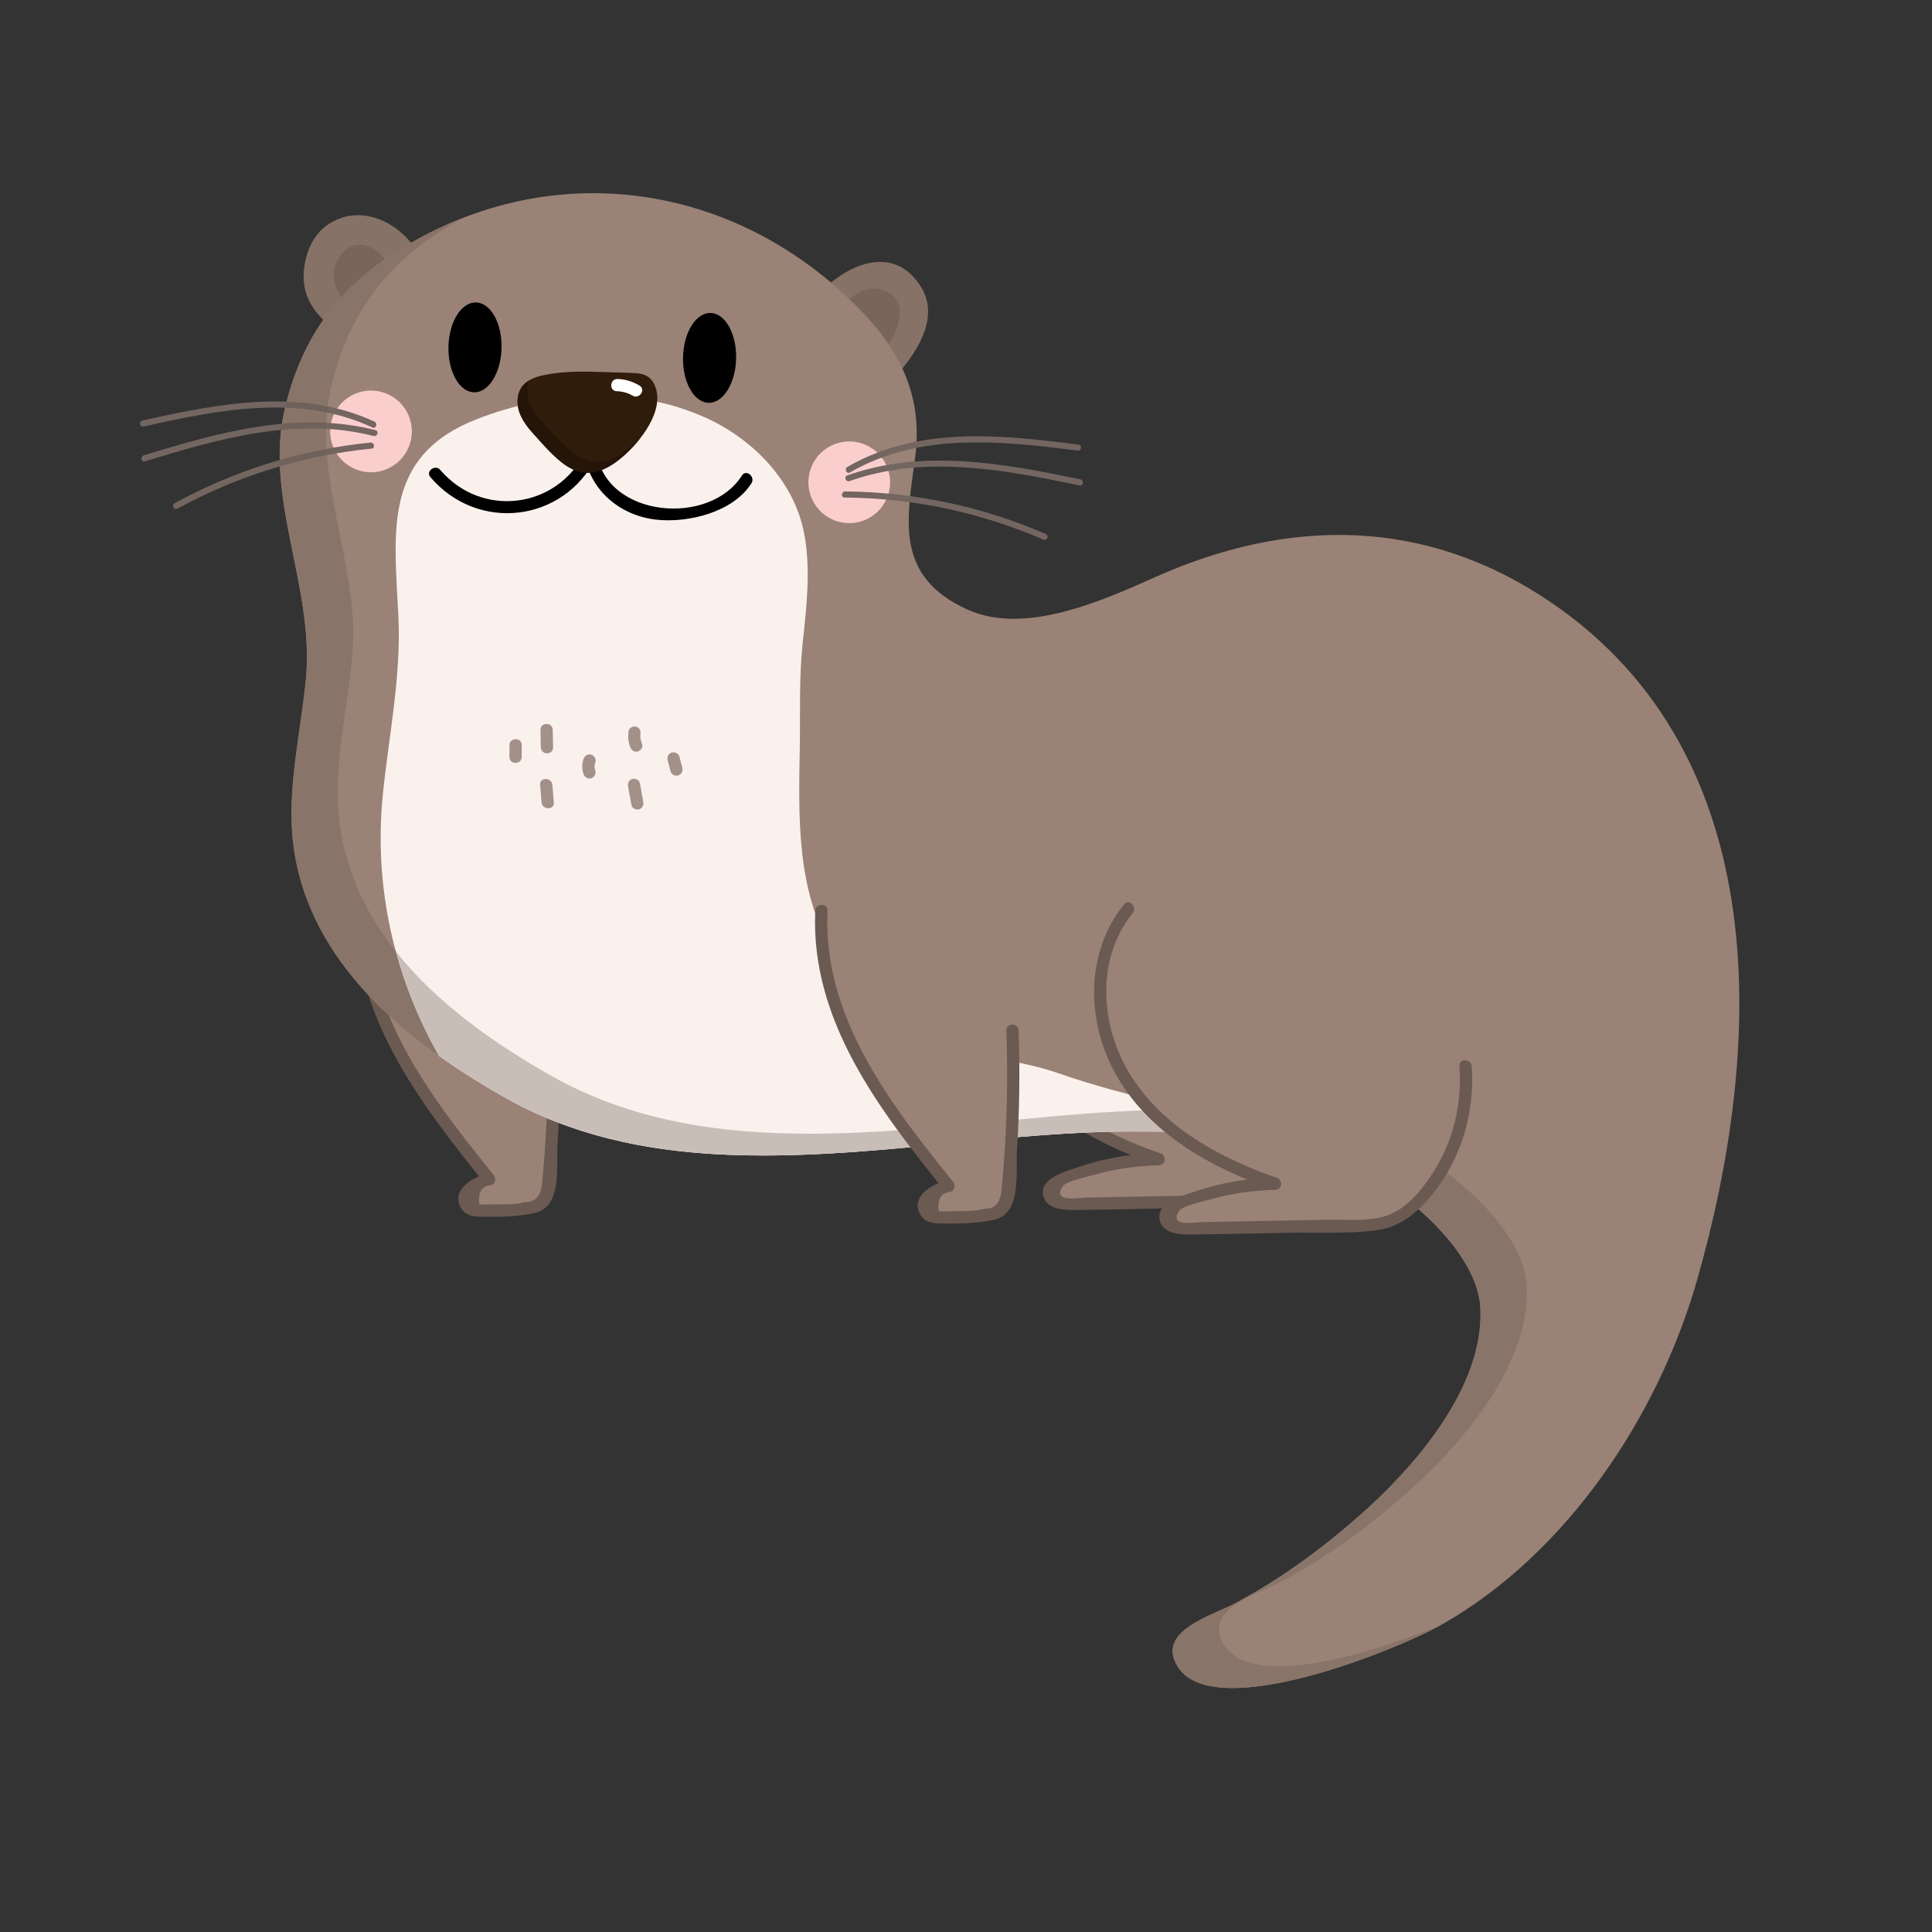 <svg xmlns="http://www.w3.org/2000/svg" xmlns:xlink="http://www.w3.org/1999/xlink" width="800" zoomAndPan="magnify" viewBox="0 0 600 600" height="800" preserveAspectRatio="xMidYMid meet" version="1.0"><rect x="0" y="0" width="600" height="600" fill="#333333" stroke="none"/><defs><clipPath id="91932d626f"><path d="M 86.535 60 L 540.16 60 L 540.16 524.234 L 86.535 524.234 Z M 86.535 60 " clip-rule="nonzero"/></clipPath><clipPath id="e7f85f3466"><path d="M 364 344.312 L 474.352 344.312 L 474.352 524.234 L 364 524.234 Z M 364 344.312 " clip-rule="nonzero"/></clipPath></defs><path fill="#9a8276" d="M 112.41 280.773 C 111.422 296.82 116.438 312.777 124.055 326.938 C 131.672 341.094 141.824 353.699 151.918 366.215 C 149.637 366.789 147.219 367.441 145.641 369.184 C 144.059 370.922 143.875 374.121 145.879 375.348 C 146.75 375.883 147.824 375.934 148.844 375.957 C 154.477 376.086 160.121 375.707 165.688 374.832 C 166.785 374.656 167.945 374.43 168.742 373.66 C 169.672 372.762 169.863 371.367 170 370.082 C 171.809 352.766 172.398 335.324 171.77 317.926 L 112.41 280.773 " fill-opacity="1" fill-rule="nonzero"/><path fill="#6b5a52" d="M 110.504 280.773 C 108.988 314.773 130.344 342.469 150.57 367.559 C 150.852 366.5 151.133 365.438 151.41 364.379 C 146.957 365.574 139.652 369.559 143.289 375.363 C 144.875 377.891 147.898 377.887 150.566 377.887 C 150.801 377.883 151.031 377.883 151.258 377.887 C 156.125 377.918 161.438 377.801 166.195 376.664 C 174.699 374.637 172.719 361.992 173.152 355.211 C 173.949 342.797 174.078 330.359 173.672 317.926 C 173.59 315.48 169.785 315.473 169.863 317.926 C 170.258 329.945 170.152 341.965 169.422 353.969 C 169.246 356.867 169.039 359.762 168.797 362.652 C 168.656 364.305 168.508 365.957 168.344 367.605 C 167.938 371.547 166.172 373.438 163.043 373.277 C 160.281 374.184 156.555 373.961 153.676 374.043 C 152.062 374.086 150.453 374.094 148.844 374.055 C 148.391 370.301 149.582 368.301 152.422 368.047 C 153.922 367.648 154.129 365.941 153.262 364.867 C 133.676 340.57 112.84 313.719 114.312 280.773 C 114.422 278.324 110.613 278.332 110.504 280.773 " fill-opacity="1" fill-rule="nonzero"/><path fill="#9a8276" d="M 314.285 274.566 C 301.926 289.102 303.309 311.961 313.738 327.934 C 324.164 343.91 341.777 353.887 359.852 359.996 C 349.273 360.117 338.719 362.449 329.074 366.797 C 327.613 367.453 325.992 368.391 325.746 369.977 C 325.305 372.84 329.324 373.965 332.223 373.91 C 349.766 373.586 367.309 373.262 384.848 372.938 C 388.723 372.867 392.703 372.773 396.289 371.301 C 399.426 370.016 402.059 367.754 404.398 365.309 C 414.914 354.301 420.375 338.641 418.977 323.484 L 314.285 274.566 " fill-opacity="1" fill-rule="nonzero"/><path fill="#6b5a52" d="M 312.938 273.219 C 300.898 288.176 301.137 309.277 310.188 325.723 C 320.383 344.238 340.016 355.148 359.344 361.832 C 359.516 360.586 359.684 359.34 359.852 358.094 C 351.34 358.32 342.945 359.645 334.887 362.445 C 331.211 363.723 322.816 365.781 323.969 371.266 C 324.949 375.914 331.078 375.805 334.73 375.77 C 344.754 375.668 354.777 375.395 364.801 375.211 C 367.398 375.164 370.027 375.18 372.668 375.195 C 378.867 375.234 385.133 375.27 391.184 374.48 C 398.52 373.52 403.785 369.258 408.371 363.68 C 417.621 352.426 421.93 337.945 420.879 323.484 C 420.703 321.055 416.895 321.035 417.074 323.484 C 417.918 335.148 415.254 346.684 408.879 356.562 C 405.34 362.043 400.438 368.117 393.961 370.094 C 389.816 371.359 385.059 371.289 380.527 371.219 C 379.008 371.195 377.512 371.172 376.078 371.195 C 363.129 371.438 350.184 371.676 337.238 371.914 C 335.031 371.957 326.613 373.598 330.035 368.438 C 331.133 366.781 338.156 365.34 340.223 364.754 C 346.641 362.938 353.191 362.074 359.852 361.902 C 362.047 361.844 362.367 358.859 360.355 358.164 C 343.047 352.172 325.582 342.773 315.379 326.973 C 305.562 311.777 303.848 290.547 315.629 275.91 C 317.152 274.02 314.477 271.312 312.938 273.219 " fill-opacity="1" fill-rule="nonzero"/><path fill="#877268" d="M 132.574 86.262 C 130.711 73.051 114.738 61.352 102.078 69.57 C 96.672 73.078 94.23 79.965 94.301 86.191 C 94.391 94.168 99.727 99.625 106.016 103.758 C 106.406 104.117 106.938 104.277 107.512 104.074 C 107.562 104.055 107.617 104.027 107.668 104.004 C 107.738 103.973 107.809 103.938 107.875 103.898 L 107.922 103.871 C 115.852 98.672 123.781 93.465 131.711 88.262 C 132.445 87.781 132.691 87.105 132.574 86.262 " fill-opacity="1" fill-rule="nonzero"/><path fill="#78655c" d="M 112.242 95.074 C 107.273 93.551 104.223 87.527 105.93 82.621 C 106.738 80.293 108.664 78.199 111.109 77.91 C 113.008 77.688 114.883 78.57 116.406 79.73 C 119.559 82.133 121.664 85.859 122.102 89.805 L 112.242 95.074 " fill-opacity="1" fill-rule="nonzero"/><path fill="#78655c" d="M 112.719 93.355 C 108.195 91.711 105.227 85.336 108.719 81.301 C 113.906 75.312 119.758 86.012 120.383 90.277 C 120.656 89.605 120.93 88.938 121.203 88.266 C 117.918 90.023 114.629 91.777 111.344 93.535 C 109.324 94.617 111.121 97.688 113.141 96.609 C 116.426 94.852 119.711 93.094 123 91.34 C 123.758 90.934 123.93 90.102 123.816 89.328 C 122.773 82.172 113.66 70.863 106.336 78.586 C 100.625 84.598 104.715 94.223 111.77 96.789 C 113.926 97.574 114.855 94.133 112.719 93.355 " fill-opacity="1" fill-rule="nonzero"/><path fill="#877268" d="M 285.629 88.465 C 276.008 74.234 259.773 84.047 251.824 93.992 C 251.543 94.242 251.344 94.562 251.281 94.918 L 251.266 95.012 L 251.258 95.082 C 251.199 95.562 251.395 96 251.738 96.336 C 256.602 103.184 261.469 110.039 266.336 116.887 C 267.379 118.352 268.82 121.461 270.773 121.906 C 274.016 122.648 277.605 117.555 279.297 115.574 C 285.523 108.273 291.926 97.77 285.629 88.465 " fill-opacity="1" fill-rule="nonzero"/><path fill="#78655c" d="M 261.297 99.59 C 262.832 96.625 264.871 93.727 267.883 92.289 C 270.891 90.852 275.047 91.391 276.82 94.215 C 277.879 95.895 277.922 98.059 277.391 99.973 C 276.863 101.887 275.816 103.609 274.785 105.309 C 273.828 106.879 272.844 108.48 271.43 109.66 C 270.016 110.844 268.066 111.543 266.305 111.016 L 261.297 99.59 " fill-opacity="1" fill-rule="nonzero"/><path fill="#78655c" d="M 262.938 100.547 C 264.18 98.258 265.602 95.875 267.875 94.465 C 269.984 93.152 273.594 92.77 275.18 95.172 C 276.977 97.91 274.879 101.441 273.449 103.836 C 272.777 104.965 269.281 110.559 267.891 109.922 C 266.938 109.488 265.707 104.945 265.293 104 C 264.508 102.207 263.723 100.418 262.938 98.629 C 261.957 96.391 258.676 98.324 259.652 100.547 C 261.195 104.066 262.523 107.793 264.316 111.191 C 267.301 116.844 274.215 109.824 276.137 106.738 C 279.281 101.703 282.246 93.285 274.844 90.285 C 268.102 87.551 262.59 93.199 259.652 98.629 C 258.488 100.785 261.773 102.707 262.938 100.547 " fill-opacity="1" fill-rule="nonzero"/><g clip-path="url(#91932d626f)"><path fill="#9a8276" d="M 421.531 471.281 C 409.758 481.555 397.336 490.609 383.574 497.926 C 376.121 501.887 359.254 506.457 365.547 517.27 C 376.379 535.879 434.281 512.156 447.699 504.559 C 486.438 482.609 514.875 440 526.996 397.703 C 547.523 326.047 551.766 234.867 481.715 187.098 C 443.012 160.703 400.531 160.57 358.883 179.176 C 342.301 186.582 318.301 197.348 300.516 189.328 C 277.777 179.074 281.613 161.562 284.18 142.266 C 286.555 124.398 280.609 110.551 268.516 97.676 C 230.457 57.176 172.527 47.598 124.301 77.414 C 104.824 89.453 93.797 104.816 88.523 126.648 C 81.84 154.312 97.613 182.164 95.035 210.484 C 93.5 227.34 88.887 245.367 91.133 262.594 C 95.918 299.219 126.484 323.652 156.617 340.758 C 198.16 364.34 247.43 359.73 294.898 355.125 C 314.195 353.254 333.199 351.379 351.262 351.398 C 369.566 351.422 387.207 351.441 404.582 355.484 C 424.59 360.141 458.75 384.469 459.758 406.391 C 460.891 431.102 438.902 456.129 421.531 471.281 " fill-opacity="1" fill-rule="nonzero"/></g><path fill="#faf1ed" d="M 351.262 351.398 C 366.047 351.414 380.395 351.438 394.523 353.574 C 393.773 353.25 393.047 352.945 392.371 352.668 C 371.504 344.066 349.848 340.738 328.746 333.32 C 316.875 329.148 303.961 328.594 292.586 323.805 C 278.598 317.914 266.898 308.727 258.957 295.863 C 247.203 276.832 248.02 253.656 248.379 232.137 C 248.562 221.184 248.117 210.816 249.27 199.785 C 250.457 188.48 251.883 176.914 249.727 165.633 C 246.672 149.621 234.102 136.508 219.258 129.77 C 197.039 119.676 170.645 121.453 148.305 130.082 C 118.734 141.512 122.449 165.02 123.73 191.594 C 124.617 210.031 120.766 228.371 118.906 246.637 C 115.988 275.281 122.426 303.516 136.277 327.871 C 136.801 328.242 137.316 328.605 137.832 328.969 C 143.953 333.25 150.293 337.168 156.617 340.758 C 198.16 364.34 247.43 359.73 294.898 355.125 C 314.195 353.254 333.199 351.379 351.262 351.398 " fill-opacity="1" fill-rule="nonzero"/><path fill="#000000" d="M 155.758 108.055 C 155.594 115.762 151.766 121.93 147.215 121.832 C 142.66 121.734 139.102 115.41 139.27 107.703 C 139.434 99.996 143.258 93.832 147.812 93.926 C 152.367 94.027 155.926 100.355 155.758 108.055 " fill-opacity="1" fill-rule="nonzero"/><path fill="#000000" d="M 228.609 111.32 C 228.441 119.027 224.617 125.191 220.062 125.094 C 215.508 124.996 211.953 118.672 212.117 110.965 C 212.285 103.258 216.109 97.094 220.664 97.191 C 225.215 97.289 228.773 103.617 228.609 111.32 " fill-opacity="1" fill-rule="nonzero"/><path fill="#fbcece" d="M 127.051 138.555 C 124.523 145.09 117.176 148.34 110.641 145.812 C 104.105 143.285 100.855 135.941 103.383 129.406 C 105.91 122.867 113.254 119.621 119.793 122.145 C 126.328 124.672 129.578 132.02 127.051 138.555 " fill-opacity="1" fill-rule="nonzero"/><path fill="#736560" d="M 116.285 130.938 C 93.207 120.289 67.977 125.316 44.211 130.59 C 43.016 130.855 43.41 132.719 44.609 132.453 C 68.086 127.242 92.879 122.219 115.691 132.746 C 116.801 133.258 117.387 131.445 116.285 130.938 " fill-opacity="1" fill-rule="nonzero"/><path fill="#736560" d="M 116.613 133.59 C 92.316 127.406 67.906 134.281 44.621 141.414 C 43.457 141.77 43.844 143.637 45.02 143.273 C 67.934 136.254 92.082 129.309 116.016 135.398 C 117.195 135.699 117.801 133.895 116.613 133.59 " fill-opacity="1" fill-rule="nonzero"/><path fill="#736560" d="M 115.031 137.445 C 93.625 139.602 73.102 145.965 54.227 156.277 C 53.152 156.867 54.004 158.566 55.086 157.977 C 73.82 147.738 94.188 141.445 115.43 139.309 C 116.645 139.188 116.238 137.324 115.031 137.445 " fill-opacity="1" fill-rule="nonzero"/><path fill="#fbcece" d="M 252.375 155.41 C 255.488 161.688 263.102 164.254 269.379 161.141 C 275.656 158.027 278.223 150.418 275.109 144.141 C 272 137.863 264.387 135.297 258.105 138.41 C 251.828 141.52 249.262 149.133 252.375 155.41 " fill-opacity="1" fill-rule="nonzero"/><path fill="#736560" d="M 263.188 144.984 C 285.199 132.273 310.781 134.977 334.93 138.062 C 336.145 138.215 335.922 140.105 334.703 139.949 C 310.848 136.906 285.699 134.168 263.945 146.73 C 262.887 147.34 262.141 145.59 263.188 144.984 " fill-opacity="1" fill-rule="nonzero"/><path fill="#736560" d="M 263.105 147.656 C 286.738 139.281 311.672 143.898 335.512 148.875 C 336.703 149.125 336.484 151.02 335.285 150.766 C 311.824 145.867 287.141 141.152 263.863 149.402 C 262.715 149.809 261.949 148.066 263.105 147.656 " fill-opacity="1" fill-rule="nonzero"/><path fill="#736560" d="M 262.496 152.621 C 284.008 152.812 305.023 157.277 324.762 165.824 C 325.887 166.312 325.191 168.082 324.066 167.594 C 304.473 159.109 283.613 154.699 262.27 154.512 C 261.047 154.5 261.277 152.609 262.496 152.621 " fill-opacity="1" fill-rule="nonzero"/><path fill="#000000" d="M 133.676 148.195 C 148.383 165.406 175.066 162.289 185.184 141.977 C 183.973 141.785 182.766 141.594 181.555 141.406 C 183.414 152.547 192.781 160.164 203.824 161.387 C 213.73 162.48 227.648 159.094 233.363 150.09 C 234.66 148.039 231.723 145.617 230.414 147.68 C 220.352 163.539 188.645 160.773 185.34 140.973 C 185.031 139.121 182.566 138.691 181.711 140.406 C 172.93 158.047 149.598 160.988 136.75 145.953 C 135.168 144.102 132.082 146.332 133.676 148.195 " fill-opacity="1" fill-rule="nonzero"/><path fill="#301c0a" d="M 203.785 120.953 C 205.953 128.953 197.57 138.738 191.789 143.113 C 180.309 151.805 173.75 143.676 165.734 134.801 C 163.863 132.73 162.102 130.477 161.234 127.824 C 160.371 125.176 160.543 122.043 162.293 119.871 C 163.91 117.855 166.547 116.984 169.074 116.461 C 175.309 115.16 181.742 115.355 188.105 115.559 C 190.695 115.641 193.289 115.723 195.879 115.805 C 197.762 115.863 199.766 115.961 201.309 117.047 C 202.594 117.949 203.371 119.434 203.785 120.953 " fill-opacity="1" fill-rule="nonzero"/><path fill="#241508" d="M 194.801 139.668 C 183.316 148.359 176.762 140.227 168.742 131.352 C 166.875 129.285 165.105 127.027 164.242 124.379 C 163.586 122.371 163.531 120.098 164.297 118.164 C 163.539 118.621 162.852 119.172 162.293 119.871 C 160.543 122.043 160.371 125.176 161.234 127.824 C 162.102 130.477 163.863 132.73 165.734 134.801 C 173.75 143.676 180.309 151.805 191.789 143.113 C 194.039 141.41 196.676 138.887 198.938 135.969 C 197.523 137.418 196.098 138.684 194.801 139.668 " fill-opacity="1" fill-rule="nonzero"/><path fill="#ffffff" d="M 191.516 121.488 C 193.27 121.551 194.914 121.973 196.43 122.867 C 198.527 124.113 200.715 120.992 198.602 119.742 C 196.516 118.508 194.246 117.781 191.816 117.695 C 189.375 117.609 189.062 121.402 191.516 121.488 " fill-opacity="1" fill-rule="nonzero"/><path fill="#a39089" d="M 158.23 231.395 C 158.223 232.625 158.215 233.859 158.207 235.094 C 158.188 237.543 161.996 237.547 162.012 235.094 C 162.023 233.859 162.031 232.625 162.039 231.395 C 162.055 228.945 158.25 228.941 158.23 231.395 " fill-opacity="1" fill-rule="nonzero"/><path fill="#a39089" d="M 167.852 226.664 C 167.887 228.48 167.922 230.293 167.957 232.109 C 168.004 234.555 171.809 234.562 171.762 232.109 C 171.727 230.293 171.695 228.48 171.66 226.664 C 171.613 224.219 167.809 224.211 167.852 226.664 " fill-opacity="1" fill-rule="nonzero"/><path fill="#a39089" d="M 167.734 243.754 C 167.887 245.566 168.039 247.379 168.191 249.191 C 168.395 251.613 172.203 251.637 171.996 249.191 C 171.844 247.379 171.695 245.566 171.543 243.754 C 171.34 241.328 167.531 241.309 167.734 243.754 " fill-opacity="1" fill-rule="nonzero"/><path fill="#a39089" d="M 181.223 235.676 C 180.691 237.184 180.688 238.875 181.215 240.387 C 181.551 241.355 182.516 242 183.555 241.715 C 184.496 241.457 185.223 240.352 184.883 239.375 C 184.551 238.422 184.559 237.641 184.895 236.688 C 185.238 235.719 184.508 234.605 183.566 234.348 C 182.516 234.059 181.57 234.703 181.223 235.676 " fill-opacity="1" fill-rule="nonzero"/><path fill="#a39089" d="M 195.223 227.012 C 194.98 228.73 195.062 230.43 195.738 232.051 C 196.133 233 197 233.68 198.078 233.383 C 198.977 233.137 199.809 231.996 199.41 231.043 C 199.016 230.094 198.746 229.059 198.891 228.023 C 199.035 227.004 198.645 225.977 197.562 225.68 C 196.672 225.438 195.363 225.984 195.223 227.012 " fill-opacity="1" fill-rule="nonzero"/><path fill="#a39089" d="M 195.051 244.25 C 195.398 246.168 195.746 248.086 196.098 250.004 C 196.281 251.016 197.512 251.586 198.441 251.332 C 199.504 251.039 199.953 250.008 199.77 248.992 C 199.418 247.074 199.07 245.156 198.723 243.238 C 198.535 242.227 197.309 241.656 196.379 241.91 C 195.316 242.203 194.863 243.234 195.051 244.25 " fill-opacity="1" fill-rule="nonzero"/><path fill="#a39089" d="M 207.328 236.035 C 207.629 237.191 207.93 238.348 208.234 239.508 C 208.492 240.5 209.594 241.105 210.574 240.836 C 211.578 240.559 212.164 239.492 211.902 238.496 C 211.602 237.336 211.301 236.18 210.996 235.023 C 210.738 234.027 209.637 233.426 208.656 233.695 C 207.652 233.969 207.066 235.035 207.328 236.035 " fill-opacity="1" fill-rule="nonzero"/><g clip-path="url(#e7f85f3466)"><path fill="#897469" d="M 382.836 524.234 C 374.84 524.234 368.473 522.297 365.547 517.27 C 364.594 515.629 364.172 514.133 364.168 512.758 C 364.16 505.086 377.254 501.285 383.574 497.926 C 397.336 490.609 409.758 481.555 421.531 471.281 C 438.469 456.508 459.801 432.34 459.801 408.234 C 459.801 407.621 459.785 407.004 459.758 406.391 C 459.75 406.195 459.738 406.004 459.723 405.809 C 458.152 384.043 424.414 360.102 404.582 355.484 C 401.238 354.707 397.883 354.078 394.516 353.57 C 393.766 353.246 393.043 352.945 392.371 352.668 C 384.445 349.402 376.406 346.895 368.328 344.637 C 385.676 344.668 402.438 344.875 418.961 348.719 C 438.969 353.375 473.129 377.703 474.137 399.621 C 475.273 424.332 453.285 449.363 435.914 464.516 C 424.137 474.789 411.715 483.844 397.953 491.16 C 390.504 495.121 373.633 499.691 379.926 510.5 C 382.855 515.531 389.219 517.469 397.215 517.469 C 412.312 517.469 433.227 510.559 447.785 504.504 L 447.699 504.559 C 437.906 510.105 404.426 524.238 382.836 524.234 " fill-opacity="1" fill-rule="nonzero"/></g><path fill="#ccc6c4" d="M 237.074 358.852 C 250.199 358.852 263.484 357.973 276.727 356.824 C 282.801 356.297 288.863 355.711 294.898 355.125 C 309.152 353.738 323.246 352.355 336.918 351.738 C 323.246 352.355 309.152 353.738 294.898 355.125 C 275.707 356.988 256.223 358.852 237.074 358.852 " fill-opacity="1" fill-rule="nonzero"/><path fill="#ccc6c4" d="M 114.441 309.074 C 102.398 296.23 93.527 280.941 91.133 262.594 C 89.133 247.27 92.566 231.309 94.43 216.102 C 92.566 231.309 89.133 247.27 91.133 262.594 C 93.527 280.941 102.398 296.23 114.441 309.074 " fill-opacity="1" fill-rule="nonzero"/><path fill="#897469" d="M 155.352 340.035 C 143.277 333.102 131.195 324.98 120.789 315.363 C 131.195 324.98 143.277 333.102 155.352 340.035 " fill-opacity="1" fill-rule="nonzero"/><path fill="#6a5a52" d="M 120.789 315.363 C 118.59 313.332 116.473 311.238 114.441 309.074 C 116.473 311.238 118.59 313.332 120.789 315.363 " fill-opacity="1" fill-rule="nonzero"/><path fill="#ccc6c4" d="M 95.035 210.484 C 95.234 208.312 95.32 206.145 95.32 203.98 C 95.32 206.145 95.234 208.312 95.035 210.484 " fill-opacity="1" fill-rule="nonzero"/><path fill="#897469" d="M 155.352 340.035 C 143.277 333.102 131.195 324.98 120.789 315.363 C 118.59 313.332 116.473 311.238 114.441 309.074 C 102.398 296.23 93.527 280.941 91.133 262.594 C 89.133 247.27 92.566 231.309 94.43 216.102 C 94.66 214.219 94.867 212.344 95.035 210.484 C 95.234 208.312 95.32 206.145 95.32 203.98 C 95.324 184.07 87.77 164.383 86.934 144.82 C 91.73 143.43 96.594 142.262 101.516 141.328 C 103.137 161.941 111.328 182.703 109.414 203.719 C 107.883 220.57 103.266 238.602 105.516 255.828 C 107.5 271.027 113.922 284.125 122.918 295.473 C 125.973 306.785 130.477 317.668 136.277 327.871 C 136.801 328.242 137.316 328.605 137.832 328.969 C 143.543 332.965 149.445 336.645 155.352 340.035 " fill-opacity="1" fill-rule="nonzero"/><path fill="#c9bdb8" d="M 237.074 358.852 C 208.855 358.852 181.363 354.805 156.617 340.758 C 156.195 340.516 155.77 340.277 155.352 340.035 C 149.445 336.645 143.543 332.965 137.832 328.969 C 137.316 328.605 136.801 328.242 136.277 327.871 C 130.477 317.668 125.973 306.785 122.918 295.473 C 135.594 311.469 153.367 323.984 170.996 333.992 C 195.746 348.039 223.23 352.086 251.453 352.082 C 270.598 352.082 290.09 350.223 309.277 348.359 C 328.469 346.496 347.367 344.633 365.344 344.633 C 365.441 344.633 365.543 344.633 365.645 344.633 C 366.539 344.633 367.434 344.633 368.328 344.637 C 376.406 346.895 384.445 349.402 392.371 352.668 C 393.043 352.945 393.766 353.246 394.516 353.57 C 380.391 351.434 366.043 351.414 351.262 351.398 C 351.16 351.398 351.066 351.398 350.961 351.398 C 348.773 351.398 346.566 351.426 344.352 351.48 C 341.887 351.535 339.41 351.625 336.918 351.738 C 323.246 352.355 309.152 353.738 294.898 355.125 C 288.863 355.711 282.801 356.297 276.727 356.824 C 263.484 357.973 250.199 358.852 237.074 358.852 " fill-opacity="1" fill-rule="nonzero"/><path fill="#ccc6c4" d="M 86.859 141.375 C 86.859 138.754 86.996 136.137 87.305 133.516 C 86.996 136.137 86.859 138.754 86.859 141.375 " fill-opacity="1" fill-rule="nonzero"/><path fill="#897469" d="M 86.875 142.852 C 86.863 142.359 86.859 141.867 86.859 141.375 C 86.859 138.754 86.996 136.137 87.305 133.516 C 90.41 133.223 93.52 133.062 96.629 133.062 C 98.172 133.062 99.715 133.102 101.254 133.184 C 101.215 135.258 101.262 137.332 101.383 139.414 C 96.484 140.332 91.648 141.48 86.875 142.852 " fill-opacity="1" fill-rule="nonzero"/><path fill="#897469" d="M 87.559 131.613 C 87.707 130.617 87.883 129.625 88.082 128.633 C 88.219 127.969 88.367 127.309 88.523 126.648 C 88.527 126.637 88.527 126.629 88.531 126.621 C 92.898 126.77 97.242 127.238 101.539 128.121 C 101.438 129.184 101.363 130.242 101.316 131.305 C 99.77 131.227 98.223 131.188 96.684 131.188 C 93.637 131.188 90.594 131.336 87.559 131.613 " fill-opacity="1" fill-rule="nonzero"/><path fill="#7d6960" d="M 124.367 77.375 C 124.371 77.367 124.379 77.367 124.387 77.359 C 124.379 77.367 124.371 77.367 124.367 77.375 M 124.441 77.328 C 124.445 77.328 124.445 77.324 124.449 77.32 C 124.449 77.324 124.445 77.328 124.441 77.328 " fill-opacity="1" fill-rule="nonzero"/><path fill="#897469" d="M 101.75 126.211 C 97.539 125.355 93.285 124.895 89.008 124.734 C 94.457 103.914 105.398 89.098 124.301 77.414 C 124.32 77.402 124.344 77.387 124.367 77.375 C 124.371 77.367 124.379 77.367 124.387 77.359 C 124.402 77.352 124.422 77.34 124.441 77.328 C 124.445 77.328 124.449 77.324 124.449 77.32 C 130.719 73.457 137.156 70.273 143.688 67.727 C 142.008 68.66 140.336 69.625 138.68 70.648 C 119.207 82.688 108.176 98.051 102.906 119.883 C 102.395 121.988 102.016 124.102 101.75 126.211 " fill-opacity="1" fill-rule="nonzero"/><path fill="#70615b" d="M 101.539 128.121 C 97.242 127.238 92.898 126.77 88.531 126.621 C 88.684 125.984 88.844 125.359 89.008 124.734 C 93.285 124.895 97.539 125.355 101.75 126.211 C 101.668 126.848 101.598 127.484 101.539 128.121 " fill-opacity="1" fill-rule="nonzero"/><path fill="#70615b" d="M 87.305 133.516 C 87.379 132.883 87.465 132.246 87.559 131.613 C 90.594 131.336 93.637 131.188 96.684 131.188 C 98.223 131.188 99.77 131.227 101.316 131.305 C 101.285 131.93 101.266 132.559 101.254 133.184 C 99.715 133.102 98.172 133.062 96.629 133.062 C 93.52 133.062 90.41 133.223 87.305 133.516 " fill-opacity="1" fill-rule="nonzero"/><path fill="#70615b" d="M 86.934 144.82 C 86.906 144.164 86.887 143.508 86.875 142.852 C 91.648 141.48 96.484 140.332 101.383 139.414 C 101.422 140.051 101.465 140.688 101.516 141.328 C 96.594 142.262 91.73 143.43 86.934 144.82 " fill-opacity="1" fill-rule="nonzero"/><path fill="#9a8276" d="M 350.445 282.176 C 338.09 296.715 339.469 319.57 349.898 335.547 C 360.324 351.523 377.938 361.496 396.012 367.609 C 385.43 367.73 374.883 370.062 365.234 374.406 C 363.773 375.066 362.152 376.004 361.91 377.586 C 361.469 380.449 365.484 381.574 368.387 381.523 C 385.926 381.199 403.469 380.875 421.008 380.551 C 424.883 380.477 428.863 380.383 432.453 378.914 C 435.586 377.629 438.219 375.367 440.559 372.918 C 451.078 361.91 456.535 346.254 455.137 331.094 " fill-opacity="1" fill-rule="nonzero"/><path fill="#6b5a52" d="M 349.098 280.832 C 337.059 295.789 337.297 316.891 346.348 333.336 C 356.543 351.852 376.18 362.758 395.508 369.445 C 395.676 368.199 395.844 366.953 396.012 365.707 C 387.5 365.93 379.105 367.254 371.047 370.059 C 367.371 371.336 358.977 373.395 360.129 378.879 C 361.109 383.527 367.242 383.414 370.891 383.379 C 380.914 383.281 390.938 383.008 400.961 382.824 C 409.652 382.664 418.715 383.219 427.344 382.09 C 434.68 381.133 439.945 376.871 444.531 371.289 C 453.781 360.039 458.09 345.559 457.039 331.094 C 456.863 328.668 453.059 328.648 453.234 331.094 C 454.082 342.762 451.414 354.297 445.039 364.172 C 441.5 369.656 436.602 375.73 430.121 377.707 C 424.586 379.395 417.957 378.703 412.238 378.809 C 399.293 379.047 386.344 379.285 373.398 379.527 C 371.191 379.566 362.773 381.211 366.195 376.051 C 367.297 374.395 374.316 372.949 376.383 372.363 C 382.801 370.547 389.352 369.688 396.012 369.512 C 398.207 369.453 398.531 366.473 396.516 365.773 C 379.207 359.785 361.742 350.387 351.539 334.586 C 341.723 319.387 340.008 298.156 351.789 283.523 C 353.312 281.633 350.637 278.922 349.098 280.832 " fill-opacity="1" fill-rule="nonzero"/><path fill="#9a8276" d="M 255.086 282.871 C 254.102 298.918 259.113 314.879 266.73 329.035 C 274.348 343.195 284.504 355.801 294.594 368.312 C 292.316 368.887 289.898 369.543 288.316 371.281 C 286.738 373.02 286.551 376.219 288.559 377.449 C 289.43 377.98 290.504 378.035 291.523 378.059 C 297.156 378.188 302.801 377.809 308.367 376.93 C 309.461 376.758 310.621 376.531 311.418 375.762 C 312.348 374.863 312.543 373.465 312.676 372.18 C 314.484 354.867 315.078 337.422 314.445 320.023 " fill-opacity="1" fill-rule="nonzero"/><path fill="#6b5a52" d="M 253.184 282.871 C 251.664 316.875 273.023 344.566 293.25 369.66 C 293.527 368.602 293.809 367.539 294.09 366.48 C 289.633 367.672 282.328 371.66 285.969 377.461 C 287.691 380.211 291.117 379.969 293.938 379.984 C 298.801 380.016 304.113 379.898 308.871 378.766 C 317.379 376.738 315.398 364.094 315.832 357.312 C 316.625 344.895 316.758 332.457 316.348 320.023 C 316.27 317.582 312.461 317.57 312.543 320.023 C 312.938 332.043 312.828 344.062 312.102 356.07 C 311.926 358.965 311.719 361.859 311.473 364.754 C 311.336 366.406 311.184 368.055 311.023 369.707 C 310.617 373.648 308.848 375.539 305.719 375.375 C 302.961 376.285 299.234 376.059 296.352 376.141 C 294.742 376.188 293.133 376.191 291.523 376.156 C 291.066 372.398 292.258 370.398 295.102 370.148 C 296.598 369.746 296.805 368.043 295.941 366.969 C 276.355 342.668 255.52 315.82 256.988 282.871 C 257.098 280.422 253.293 280.43 253.184 282.871 " fill-opacity="1" fill-rule="nonzero"/></svg>